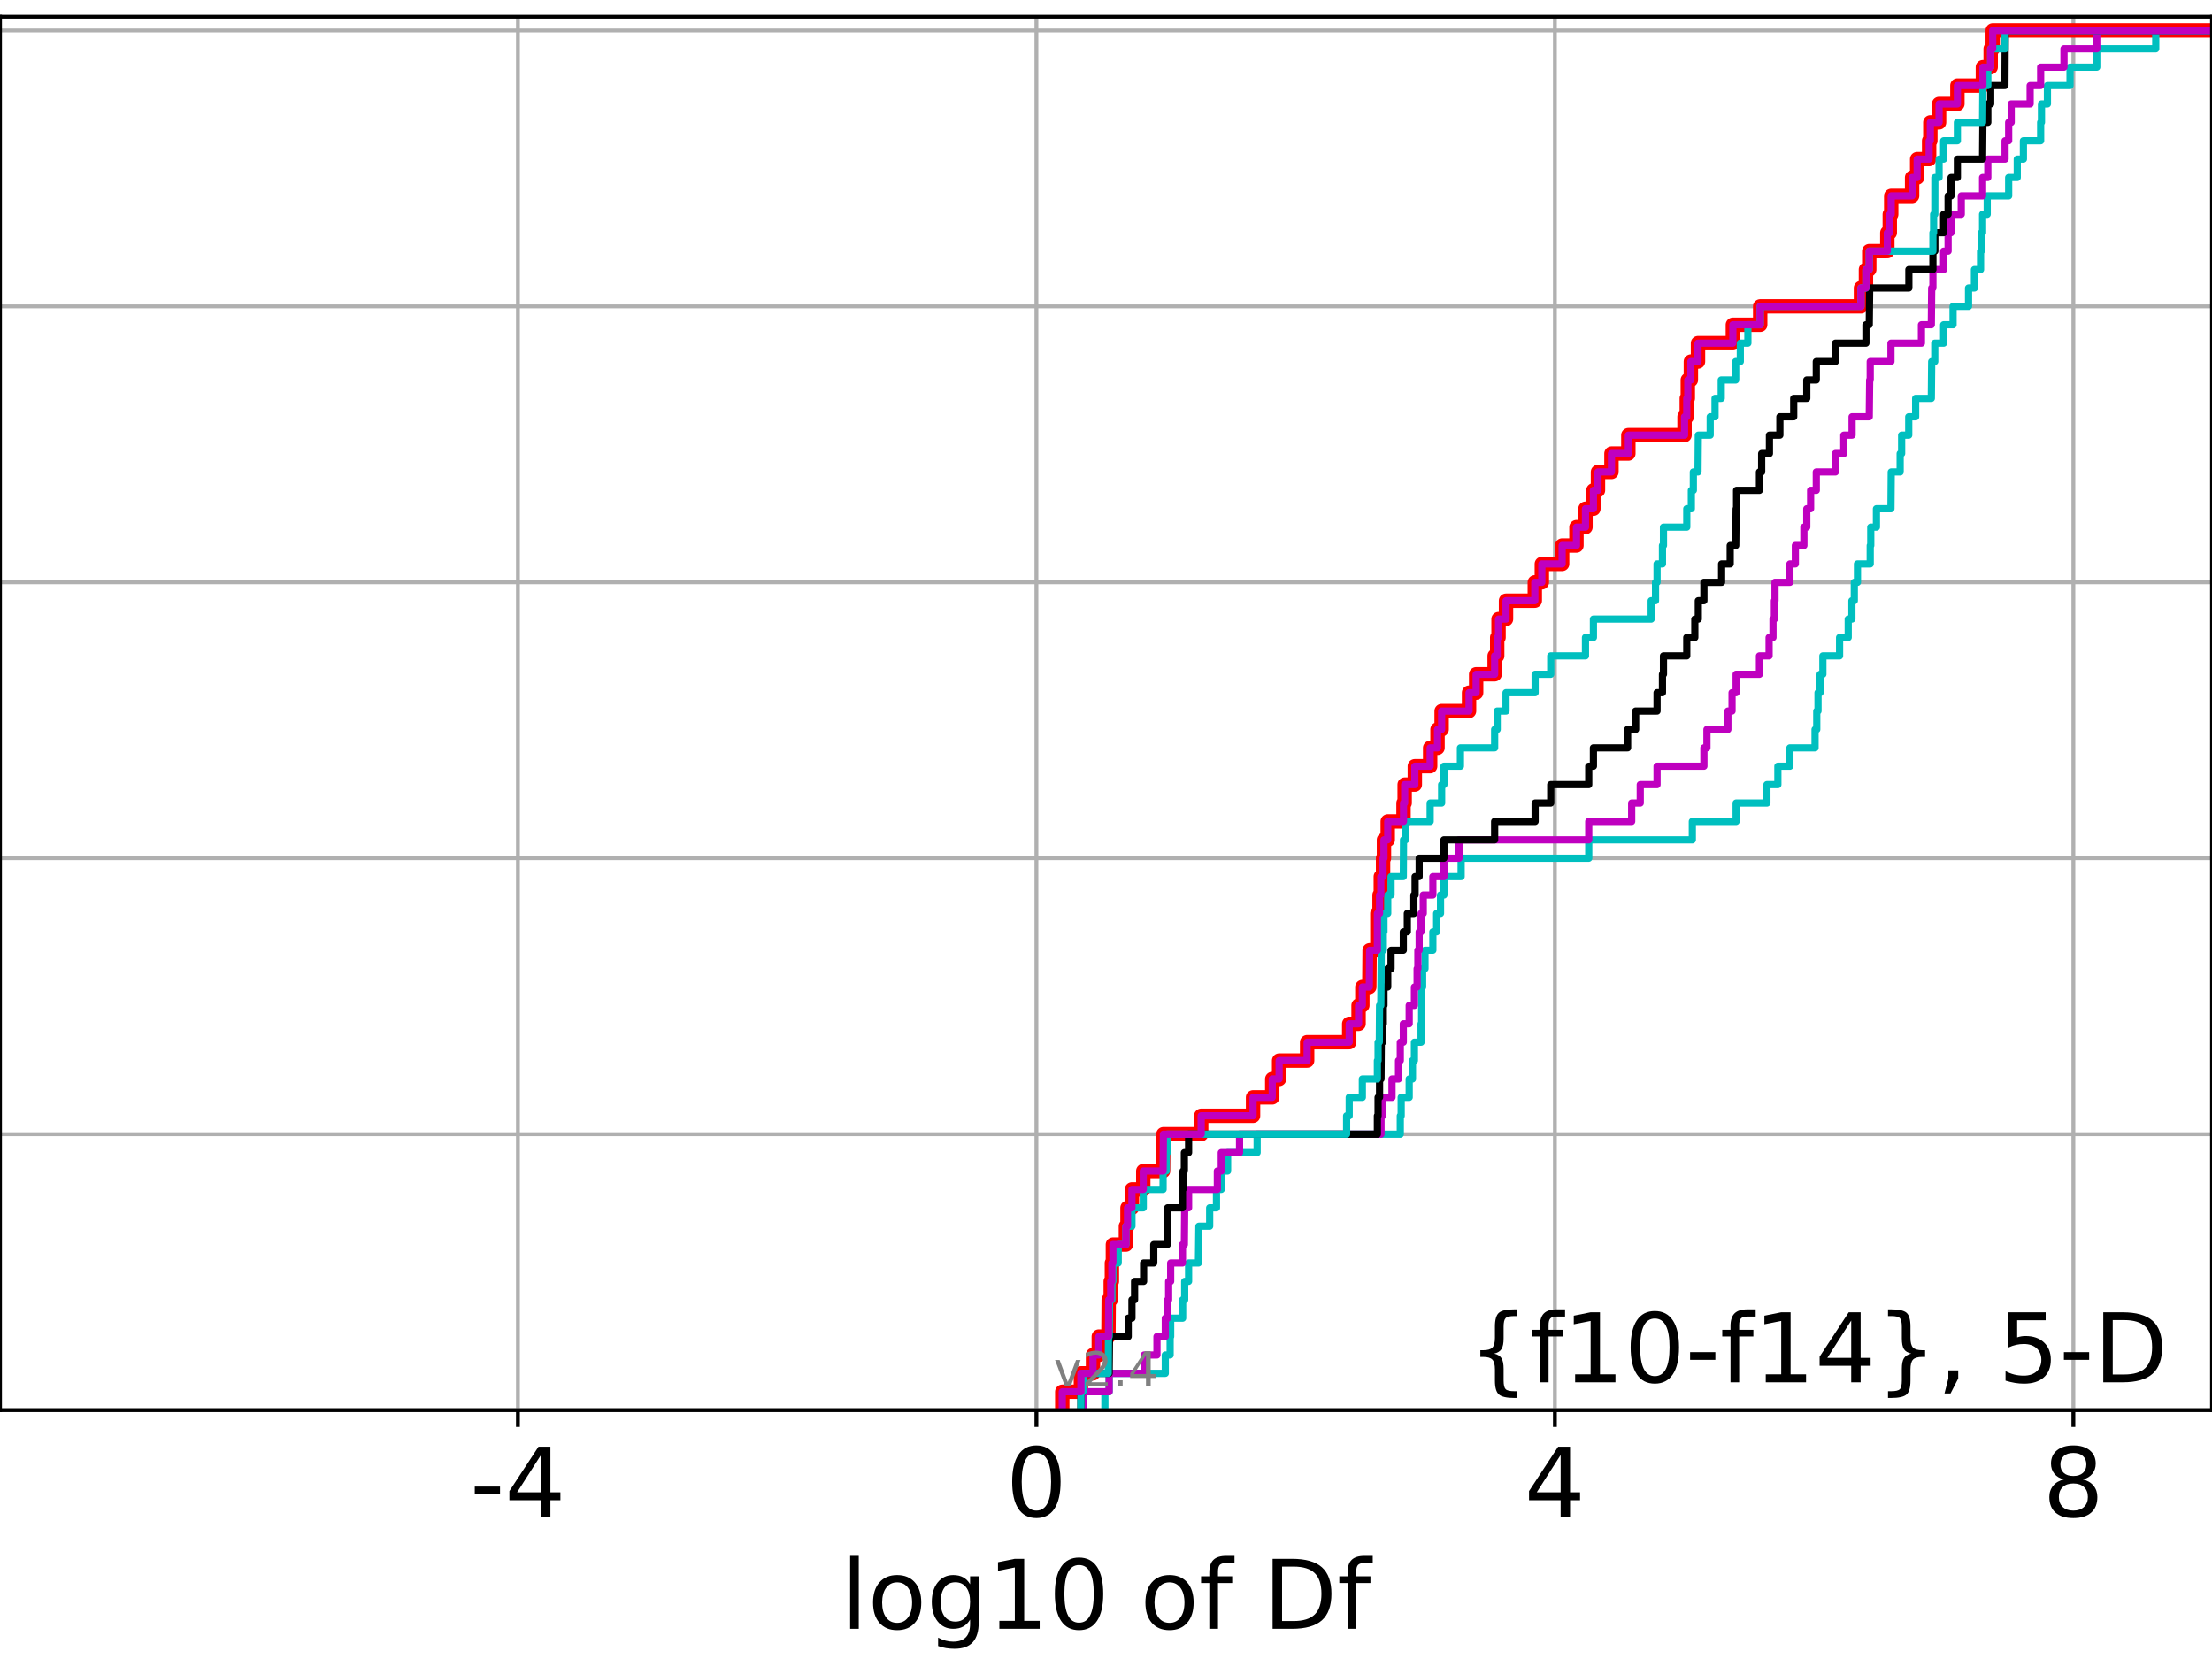 <?xml version="1.0" encoding="utf-8" standalone="no"?>
<!DOCTYPE svg PUBLIC "-//W3C//DTD SVG 1.1//EN"
  "http://www.w3.org/Graphics/SVG/1.1/DTD/svg11.dtd">
<!-- Created with matplotlib (https://matplotlib.org/) -->
<svg height="345.6pt" version="1.1" viewBox="0 0 460.8 345.6" width="460.8pt" xmlns="http://www.w3.org/2000/svg" xmlns:xlink="http://www.w3.org/1999/xlink">
 <defs>
  <style type="text/css">
*{stroke-linecap:butt;stroke-linejoin:round;}
  </style>
 </defs>
 <g id="figure_1">
  <g id="patch_1">
   <path d="M 0 345.6 
L 460.8 345.6 
L 460.8 0 
L 0 0 
z
" style="fill:#ffffff;"/>
  </g>
  <g id="axes_1">
   <g id="patch_2">
    <path d="M 0 293.76 
L 460.8 293.76 
L 460.8 3.456 
L 0 3.456 
z
" style="fill:#ffffff;"/>
   </g>
   <g id="matplotlib.axis_1">
    <g id="xtick_1">
     <g id="line2d_1">
      <path clip-path="url(#p3542f9df98)" d="M 107.893 293.76 
L 107.893 3.456 
" style="fill:none;stroke:#b0b0b0;stroke-linecap:square;stroke-width:0.8;"/>
     </g>
     <g id="line2d_2">
      <defs>
       <path d="M 0 0 
L 0 3.5 
" id="m786d83f759" style="stroke:#000000;stroke-width:0.8;"/>
      </defs>
      <g>
       <use style="stroke:#000000;stroke-width:0.8;" x="107.893" xlink:href="#m786d83f759" y="293.76"/>
      </g>
     </g>
     <g id="text_1">
      <!-- -4 -->
      <defs>
       <path d="M 4.891 31.391 
L 31.203 31.391 
L 31.203 23.391 
L 4.891 23.391 
z
" id="DejaVuSans-45"/>
       <path d="M 37.797 64.312 
L 12.891 25.391 
L 37.797 25.391 
z
M 35.203 72.906 
L 47.609 72.906 
L 47.609 25.391 
L 58.016 25.391 
L 58.016 17.188 
L 47.609 17.188 
L 47.609 0 
L 37.797 0 
L 37.797 17.188 
L 4.891 17.188 
L 4.891 26.703 
z
" id="DejaVuSans-52"/>
      </defs>
      <g transform="translate(97.923 315.957)scale(0.2 -0.2)">
       <use xlink:href="#DejaVuSans-45"/>
       <use x="36.084" xlink:href="#DejaVuSans-52"/>
      </g>
     </g>
    </g>
    <g id="xtick_2">
     <g id="line2d_3">
      <path clip-path="url(#p3542f9df98)" d="M 215.903 293.76 
L 215.903 3.456 
" style="fill:none;stroke:#b0b0b0;stroke-linecap:square;stroke-width:0.8;"/>
     </g>
     <g id="line2d_4">
      <g>
       <use style="stroke:#000000;stroke-width:0.8;" x="215.903" xlink:href="#m786d83f759" y="293.76"/>
      </g>
     </g>
     <g id="text_2">
      <!-- 0 -->
      <defs>
       <path d="M 31.781 66.406 
Q 24.172 66.406 20.328 58.906 
Q 16.5 51.422 16.5 36.375 
Q 16.5 21.391 20.328 13.891 
Q 24.172 6.391 31.781 6.391 
Q 39.453 6.391 43.281 13.891 
Q 47.125 21.391 47.125 36.375 
Q 47.125 51.422 43.281 58.906 
Q 39.453 66.406 31.781 66.406 
z
M 31.781 74.219 
Q 44.047 74.219 50.516 64.516 
Q 56.984 54.828 56.984 36.375 
Q 56.984 17.969 50.516 8.266 
Q 44.047 -1.422 31.781 -1.422 
Q 19.531 -1.422 13.062 8.266 
Q 6.594 17.969 6.594 36.375 
Q 6.594 54.828 13.062 64.516 
Q 19.531 74.219 31.781 74.219 
z
" id="DejaVuSans-48"/>
      </defs>
      <g transform="translate(209.54 315.957)scale(0.2 -0.2)">
       <use xlink:href="#DejaVuSans-48"/>
      </g>
     </g>
    </g>
    <g id="xtick_3">
     <g id="line2d_5">
      <path clip-path="url(#p3542f9df98)" d="M 323.913 293.76 
L 323.913 3.456 
" style="fill:none;stroke:#b0b0b0;stroke-linecap:square;stroke-width:0.8;"/>
     </g>
     <g id="line2d_6">
      <g>
       <use style="stroke:#000000;stroke-width:0.8;" x="323.913" xlink:href="#m786d83f759" y="293.76"/>
      </g>
     </g>
     <g id="text_3">
      <!-- 4 -->
      <g transform="translate(317.55 315.957)scale(0.2 -0.2)">
       <use xlink:href="#DejaVuSans-52"/>
      </g>
     </g>
    </g>
    <g id="xtick_4">
     <g id="line2d_7">
      <path clip-path="url(#p3542f9df98)" d="M 431.922 293.76 
L 431.922 3.456 
" style="fill:none;stroke:#b0b0b0;stroke-linecap:square;stroke-width:0.8;"/>
     </g>
     <g id="line2d_8">
      <g>
       <use style="stroke:#000000;stroke-width:0.8;" x="431.922" xlink:href="#m786d83f759" y="293.76"/>
      </g>
     </g>
     <g id="text_4">
      <!-- 8 -->
      <defs>
       <path d="M 31.781 34.625 
Q 24.75 34.625 20.719 30.859 
Q 16.703 27.094 16.703 20.516 
Q 16.703 13.922 20.719 10.156 
Q 24.75 6.391 31.781 6.391 
Q 38.812 6.391 42.859 10.172 
Q 46.922 13.969 46.922 20.516 
Q 46.922 27.094 42.891 30.859 
Q 38.875 34.625 31.781 34.625 
z
M 21.922 38.812 
Q 15.578 40.375 12.031 44.719 
Q 8.5 49.078 8.5 55.328 
Q 8.5 64.062 14.719 69.141 
Q 20.953 74.219 31.781 74.219 
Q 42.672 74.219 48.875 69.141 
Q 55.078 64.062 55.078 55.328 
Q 55.078 49.078 51.531 44.719 
Q 48 40.375 41.703 38.812 
Q 48.828 37.156 52.797 32.312 
Q 56.781 27.484 56.781 20.516 
Q 56.781 9.906 50.312 4.234 
Q 43.844 -1.422 31.781 -1.422 
Q 19.734 -1.422 13.25 4.234 
Q 6.781 9.906 6.781 20.516 
Q 6.781 27.484 10.781 32.312 
Q 14.797 37.156 21.922 38.812 
z
M 18.312 54.391 
Q 18.312 48.734 21.844 45.562 
Q 25.391 42.391 31.781 42.391 
Q 38.141 42.391 41.719 45.562 
Q 45.312 48.734 45.312 54.391 
Q 45.312 60.062 41.719 63.234 
Q 38.141 66.406 31.781 66.406 
Q 25.391 66.406 21.844 63.234 
Q 18.312 60.062 18.312 54.391 
z
" id="DejaVuSans-56"/>
      </defs>
      <g transform="translate(425.56 315.957)scale(0.2 -0.2)">
       <use xlink:href="#DejaVuSans-56"/>
      </g>
     </g>
    </g>
    <g id="text_5">
     <!-- log10 of Df -->
     <defs>
      <path d="M 9.422 75.984 
L 18.406 75.984 
L 18.406 0 
L 9.422 0 
z
" id="DejaVuSans-108"/>
      <path d="M 30.609 48.391 
Q 23.391 48.391 19.188 42.75 
Q 14.984 37.109 14.984 27.297 
Q 14.984 17.484 19.156 11.844 
Q 23.344 6.203 30.609 6.203 
Q 37.797 6.203 41.984 11.859 
Q 46.188 17.531 46.188 27.297 
Q 46.188 37.016 41.984 42.703 
Q 37.797 48.391 30.609 48.391 
z
M 30.609 56 
Q 42.328 56 49.016 48.375 
Q 55.719 40.766 55.719 27.297 
Q 55.719 13.875 49.016 6.219 
Q 42.328 -1.422 30.609 -1.422 
Q 18.844 -1.422 12.172 6.219 
Q 5.516 13.875 5.516 27.297 
Q 5.516 40.766 12.172 48.375 
Q 18.844 56 30.609 56 
z
" id="DejaVuSans-111"/>
      <path d="M 45.406 27.984 
Q 45.406 37.75 41.375 43.109 
Q 37.359 48.484 30.078 48.484 
Q 22.859 48.484 18.828 43.109 
Q 14.797 37.75 14.797 27.984 
Q 14.797 18.266 18.828 12.891 
Q 22.859 7.516 30.078 7.516 
Q 37.359 7.516 41.375 12.891 
Q 45.406 18.266 45.406 27.984 
z
M 54.391 6.781 
Q 54.391 -7.172 48.188 -13.984 
Q 42 -20.797 29.203 -20.797 
Q 24.469 -20.797 20.266 -20.094 
Q 16.062 -19.391 12.109 -17.922 
L 12.109 -9.188 
Q 16.062 -11.328 19.922 -12.344 
Q 23.781 -13.375 27.781 -13.375 
Q 36.625 -13.375 41.016 -8.766 
Q 45.406 -4.156 45.406 5.172 
L 45.406 9.625 
Q 42.625 4.781 38.281 2.391 
Q 33.938 0 27.875 0 
Q 17.828 0 11.672 7.656 
Q 5.516 15.328 5.516 27.984 
Q 5.516 40.672 11.672 48.328 
Q 17.828 56 27.875 56 
Q 33.938 56 38.281 53.609 
Q 42.625 51.219 45.406 46.391 
L 45.406 54.688 
L 54.391 54.688 
z
" id="DejaVuSans-103"/>
      <path d="M 12.406 8.297 
L 28.516 8.297 
L 28.516 63.922 
L 10.984 60.406 
L 10.984 69.391 
L 28.422 72.906 
L 38.281 72.906 
L 38.281 8.297 
L 54.391 8.297 
L 54.391 0 
L 12.406 0 
z
" id="DejaVuSans-49"/>
      <path id="DejaVuSans-32"/>
      <path d="M 37.109 75.984 
L 37.109 68.5 
L 28.516 68.5 
Q 23.688 68.5 21.797 66.547 
Q 19.922 64.594 19.922 59.516 
L 19.922 54.688 
L 34.719 54.688 
L 34.719 47.703 
L 19.922 47.703 
L 19.922 0 
L 10.891 0 
L 10.891 47.703 
L 2.297 47.703 
L 2.297 54.688 
L 10.891 54.688 
L 10.891 58.5 
Q 10.891 67.625 15.141 71.797 
Q 19.391 75.984 28.609 75.984 
z
" id="DejaVuSans-102"/>
      <path d="M 19.672 64.797 
L 19.672 8.109 
L 31.594 8.109 
Q 46.688 8.109 53.688 14.938 
Q 60.688 21.781 60.688 36.531 
Q 60.688 51.172 53.688 57.984 
Q 46.688 64.797 31.594 64.797 
z
M 9.812 72.906 
L 30.078 72.906 
Q 51.266 72.906 61.172 64.094 
Q 71.094 55.281 71.094 36.531 
Q 71.094 17.672 61.125 8.828 
Q 51.172 0 30.078 0 
L 9.812 0 
z
" id="DejaVuSans-68"/>
     </defs>
     <g transform="translate(175.214 339.313)scale(0.2 -0.2)">
      <use xlink:href="#DejaVuSans-108"/>
      <use x="27.783" xlink:href="#DejaVuSans-111"/>
      <use x="88.965" xlink:href="#DejaVuSans-103"/>
      <use x="152.441" xlink:href="#DejaVuSans-49"/>
      <use x="216.064" xlink:href="#DejaVuSans-48"/>
      <use x="279.688" xlink:href="#DejaVuSans-32"/>
      <use x="311.475" xlink:href="#DejaVuSans-111"/>
      <use x="372.656" xlink:href="#DejaVuSans-102"/>
      <use x="407.861" xlink:href="#DejaVuSans-32"/>
      <use x="439.648" xlink:href="#DejaVuSans-68"/>
      <use x="516.65" xlink:href="#DejaVuSans-102"/>
     </g>
    </g>
   </g>
   <g id="matplotlib.axis_2">
    <g id="ytick_1">
     <g id="line2d_9">
      <path clip-path="url(#p3542f9df98)" d="M 0 293.76 
L 460.8 293.76 
" style="fill:none;stroke:#b0b0b0;stroke-linecap:square;stroke-width:0.8;"/>
     </g>
     <g id="line2d_10">
      <defs>
       <path d="M 0 0 
L -3.5 0 
" id="md40b2dce65" style="stroke:#000000;stroke-width:0.8;"/>
      </defs>
      <g>
       <use style="stroke:#000000;stroke-width:0.8;" x="0" xlink:href="#md40b2dce65" y="293.76"/>
      </g>
     </g>
    </g>
    <g id="ytick_2">
     <g id="line2d_11">
      <path clip-path="url(#p3542f9df98)" d="M 0 236.274 
L 460.8 236.274 
" style="fill:none;stroke:#b0b0b0;stroke-linecap:square;stroke-width:0.8;"/>
     </g>
     <g id="line2d_12">
      <g>
       <use style="stroke:#000000;stroke-width:0.8;" x="0" xlink:href="#md40b2dce65" y="236.274"/>
      </g>
     </g>
    </g>
    <g id="ytick_3">
     <g id="line2d_13">
      <path clip-path="url(#p3542f9df98)" d="M 0 178.788 
L 460.8 178.788 
" style="fill:none;stroke:#b0b0b0;stroke-linecap:square;stroke-width:0.8;"/>
     </g>
     <g id="line2d_14">
      <g>
       <use style="stroke:#000000;stroke-width:0.8;" x="0" xlink:href="#md40b2dce65" y="178.788"/>
      </g>
     </g>
    </g>
    <g id="ytick_4">
     <g id="line2d_15">
      <path clip-path="url(#p3542f9df98)" d="M 0 121.302 
L 460.8 121.302 
" style="fill:none;stroke:#b0b0b0;stroke-linecap:square;stroke-width:0.8;"/>
     </g>
     <g id="line2d_16">
      <g>
       <use style="stroke:#000000;stroke-width:0.8;" x="0" xlink:href="#md40b2dce65" y="121.302"/>
      </g>
     </g>
    </g>
    <g id="ytick_5">
     <g id="line2d_17">
      <path clip-path="url(#p3542f9df98)" d="M 0 63.816 
L 460.8 63.816 
" style="fill:none;stroke:#b0b0b0;stroke-linecap:square;stroke-width:0.8;"/>
     </g>
     <g id="line2d_18">
      <g>
       <use style="stroke:#000000;stroke-width:0.8;" x="0" xlink:href="#md40b2dce65" y="63.816"/>
      </g>
     </g>
    </g>
    <g id="ytick_6">
     <g id="line2d_19">
      <path clip-path="url(#p3542f9df98)" d="M 0 6.33 
L 460.8 6.33 
" style="fill:none;stroke:#b0b0b0;stroke-linecap:square;stroke-width:0.8;"/>
     </g>
     <g id="line2d_20">
      <g>
       <use style="stroke:#000000;stroke-width:0.8;" x="0" xlink:href="#md40b2dce65" y="6.33"/>
      </g>
     </g>
    </g>
   </g>
   <g id="line2d_21">
    <path clip-path="url(#p3542f9df98)" d="M 221.29 293.76 
L 221.29 289.928 
L 225.173 289.928 
L 225.173 286.095 
L 227.693 286.095 
L 227.693 282.263 
L 228.897 282.263 
L 228.897 278.43 
L 230.91 278.43 
L 230.964 270.766 
L 231.385 270.766 
L 231.385 266.933 
L 231.626 266.933 
L 231.626 263.101 
L 231.834 263.101 
L 231.834 259.268 
L 234.545 259.268 
L 234.545 255.436 
L 234.878 255.436 
L 234.878 251.604 
L 235.805 251.604 
L 235.805 247.771 
L 238.165 247.771 
L 238.165 243.939 
L 242.292 243.939 
L 242.355 236.274 
L 250.23 236.274 
L 250.23 232.442 
L 261.034 232.442 
L 261.034 228.609 
L 265.032 228.609 
L 265.032 224.777 
L 266.463 224.777 
L 266.463 220.944 
L 272.303 220.944 
L 272.303 217.112 
L 281.066 217.112 
L 281.066 213.28 
L 283.016 213.28 
L 283.016 209.447 
L 283.804 209.447 
L 283.804 205.615 
L 285.253 205.615 
L 285.318 197.95 
L 286.935 197.95 
L 286.935 190.285 
L 287.388 190.285 
L 287.388 186.453 
L 287.647 186.453 
L 287.647 182.621 
L 288.119 182.621 
L 288.119 178.788 
L 288.305 178.788 
L 288.305 174.956 
L 289.091 174.956 
L 289.091 171.123 
L 292.381 171.123 
L 292.381 167.291 
L 292.619 167.291 
L 292.619 163.459 
L 294.735 163.459 
L 294.735 159.626 
L 297.929 159.626 
L 297.929 155.794 
L 299.464 155.794 
L 299.464 151.961 
L 300.319 151.961 
L 300.319 148.129 
L 306.03 148.129 
L 306.03 144.297 
L 307.509 144.297 
L 307.509 140.464 
L 311.362 140.464 
L 311.362 136.632 
L 311.894 136.632 
L 311.894 132.799 
L 312.175 132.799 
L 312.175 128.967 
L 313.731 128.967 
L 313.731 125.135 
L 319.729 125.135 
L 319.729 121.302 
L 321.192 121.302 
L 321.192 117.47 
L 325.422 117.47 
L 325.422 113.637 
L 328.405 113.637 
L 328.405 109.805 
L 330.282 109.805 
L 330.282 105.973 
L 331.937 105.973 
L 331.937 102.14 
L 332.887 102.14 
L 332.887 98.308 
L 335.698 98.308 
L 335.698 94.475 
L 339.214 94.475 
L 339.214 90.643 
L 350.918 90.643 
L 350.918 86.811 
L 351.386 86.811 
L 351.386 82.978 
L 351.6 82.978 
L 351.6 79.146 
L 352.239 79.146 
L 352.239 75.313 
L 353.724 75.313 
L 353.724 71.481 
L 360.985 71.481 
L 360.985 67.649 
L 366.68 67.649 
L 366.68 63.816 
L 387.674 63.816 
L 387.674 59.984 
L 388.709 59.984 
L 388.709 56.151 
L 389.399 56.151 
L 389.399 52.319 
L 393.163 52.319 
L 393.163 48.487 
L 393.676 48.487 
L 393.676 44.654 
L 393.974 44.654 
L 393.974 40.822 
L 398.325 40.822 
L 398.325 36.989 
L 399.379 36.989 
L 399.379 33.157 
L 401.872 33.157 
L 401.872 29.325 
L 402.126 29.325 
L 402.126 25.492 
L 403.946 25.492 
L 403.946 21.66 
L 407.761 21.66 
L 407.761 17.827 
L 413.07 17.827 
L 413.07 13.995 
L 414.694 13.995 
L 414.694 10.163 
L 415.12 10.163 
L 415.12 6.33 
L 415.12 6.33 
L 460.8 6.33 
L 460.8 6.33 
" style="fill:none;stroke:#ff0000;stroke-linecap:square;stroke-width:3;"/>
   </g>
   <g id="line2d_22">
    <path clip-path="url(#p3542f9df98)" d="M 230.171 293.76 
L 230.171 289.928 
L 231.056 289.928 
L 231.056 286.095 
L 242.751 286.095 
L 242.751 282.263 
L 243.76 282.263 
L 243.76 278.43 
L 243.871 278.43 
L 243.871 274.598 
L 246.367 274.598 
L 246.367 270.766 
L 246.791 270.766 
L 246.791 266.933 
L 247.606 266.933 
L 247.606 263.101 
L 249.657 263.101 
L 249.749 255.436 
L 251.998 255.436 
L 251.998 251.604 
L 253.416 251.604 
L 253.416 247.771 
L 254.414 247.771 
L 254.414 243.939 
L 255.734 243.939 
L 255.734 240.106 
L 261.885 240.106 
L 261.885 236.274 
L 291.709 236.274 
L 291.709 232.442 
L 291.893 232.442 
L 291.893 228.609 
L 293.563 228.609 
L 293.563 224.777 
L 294.245 224.777 
L 294.245 220.944 
L 294.651 220.944 
L 294.651 217.112 
L 296.038 217.112 
L 296.038 213.28 
L 296.158 213.28 
L 296.171 205.615 
L 296.359 205.615 
L 296.359 201.782 
L 296.85 201.782 
L 296.85 197.95 
L 298.492 197.95 
L 298.492 194.118 
L 299.282 194.118 
L 299.282 190.285 
L 300.088 190.285 
L 300.088 186.453 
L 300.796 186.453 
L 300.796 182.621 
L 304.381 182.621 
L 304.381 178.788 
L 330.964 178.788 
L 330.964 174.956 
L 352.543 174.956 
L 352.543 171.123 
L 361.666 171.123 
L 361.666 167.291 
L 368.081 167.291 
L 368.081 163.459 
L 370.363 163.459 
L 370.363 159.626 
L 372.869 159.626 
L 372.869 155.794 
L 378.11 155.794 
L 378.11 151.961 
L 378.466 151.961 
L 378.466 148.129 
L 378.727 148.129 
L 378.727 144.297 
L 379.159 144.297 
L 379.159 140.464 
L 379.738 140.464 
L 379.738 136.632 
L 383.22 136.632 
L 383.22 132.799 
L 385.017 132.799 
L 385.017 128.967 
L 385.784 128.967 
L 385.784 125.135 
L 386.286 125.135 
L 386.286 121.302 
L 386.945 121.302 
L 386.945 117.47 
L 389.601 117.47 
L 389.601 113.637 
L 389.714 113.637 
L 389.714 109.805 
L 390.896 109.805 
L 390.896 105.973 
L 393.918 105.973 
L 393.979 98.308 
L 395.838 98.308 
L 395.838 94.475 
L 396.147 94.475 
L 396.147 90.643 
L 397.624 90.643 
L 397.624 86.811 
L 399.064 86.811 
L 399.064 82.978 
L 402.331 82.978 
L 402.407 75.313 
L 403.048 75.313 
L 403.048 71.481 
L 404.898 71.481 
L 404.898 67.649 
L 406.86 67.649 
L 406.86 63.816 
L 410.083 63.816 
L 410.083 59.984 
L 411.313 59.984 
L 411.313 56.151 
L 412.587 56.151 
L 412.587 52.319 
L 412.745 52.319 
L 412.745 48.487 
L 413.008 48.487 
L 413.008 44.654 
L 413.974 44.654 
L 413.974 40.822 
L 418.443 40.822 
L 418.443 36.989 
L 420.233 36.989 
L 420.233 33.157 
L 421.513 33.157 
L 421.513 29.325 
L 425.105 29.325 
L 425.105 25.492 
L 425.277 25.492 
L 425.277 21.66 
L 426.517 21.66 
L 426.517 17.827 
L 431.225 17.827 
L 431.225 13.995 
L 436.798 13.995 
L 436.798 10.163 
L 449.083 10.163 
L 449.083 6.33 
L 449.083 6.33 
L 460.8 6.33 
L 460.8 6.33 
" style="fill:none;stroke:#00bfbf;stroke-linecap:square;stroke-width:1.5;"/>
   </g>
   <g id="line2d_23">
    <path clip-path="url(#p3542f9df98)" d="M 225.616 293.76 
L 225.616 289.928 
L 231.056 289.928 
L 231.056 286.095 
L 238.342 286.095 
L 238.342 282.263 
L 241.017 282.263 
L 241.017 278.43 
L 242.751 278.43 
L 242.751 274.598 
L 243.24 274.598 
L 243.24 270.766 
L 243.444 270.766 
L 243.444 266.933 
L 243.871 266.933 
L 243.871 263.101 
L 246.331 263.101 
L 246.331 259.268 
L 246.723 259.268 
L 246.791 251.604 
L 247.606 251.604 
L 247.606 247.771 
L 253.597 247.771 
L 253.597 243.939 
L 254.414 243.939 
L 254.414 240.106 
L 258.218 240.106 
L 258.218 236.274 
L 287.691 236.274 
L 287.691 232.442 
L 288.034 232.442 
L 288.034 228.609 
L 289.98 228.609 
L 289.98 224.777 
L 291.34 224.777 
L 291.34 220.944 
L 291.709 220.944 
L 291.709 217.112 
L 292.339 217.112 
L 292.339 213.28 
L 293.563 213.28 
L 293.563 209.447 
L 294.651 209.447 
L 294.651 205.615 
L 295.212 205.615 
L 295.212 201.782 
L 295.372 201.782 
L 295.372 197.95 
L 295.637 197.95 
L 295.637 194.118 
L 296.038 194.118 
L 296.038 190.285 
L 296.491 190.285 
L 296.491 186.453 
L 298.492 186.453 
L 298.492 182.621 
L 300.796 182.621 
L 300.796 178.788 
L 303.935 178.788 
L 303.935 174.956 
L 330.964 174.956 
L 330.964 171.123 
L 339.907 171.123 
L 339.907 167.291 
L 341.694 167.291 
L 341.694 163.459 
L 345.196 163.459 
L 345.196 159.626 
L 354.956 159.626 
L 354.956 155.794 
L 355.586 155.794 
L 355.586 151.961 
L 359.951 151.961 
L 359.951 148.129 
L 360.818 148.129 
L 360.818 144.297 
L 361.666 144.297 
L 361.666 140.464 
L 366.523 140.464 
L 366.523 136.632 
L 368.535 136.632 
L 368.535 132.799 
L 369.349 132.799 
L 369.349 128.967 
L 369.64 128.967 
L 369.64 125.135 
L 369.766 125.135 
L 369.766 121.302 
L 372.869 121.302 
L 372.869 117.47 
L 374.006 117.47 
L 374.006 113.637 
L 375.785 113.637 
L 375.785 109.805 
L 376.387 109.805 
L 376.387 105.973 
L 377.185 105.973 
L 377.185 102.14 
L 378.368 102.14 
L 378.368 98.308 
L 382.347 98.308 
L 382.347 94.475 
L 384.099 94.475 
L 384.099 90.643 
L 385.821 90.643 
L 385.821 86.811 
L 389.399 86.811 
L 389.484 79.146 
L 389.601 79.146 
L 389.601 75.313 
L 393.918 75.313 
L 393.918 71.481 
L 400.268 71.481 
L 400.268 67.649 
L 402.331 67.649 
L 402.407 59.984 
L 402.662 59.984 
L 402.662 56.151 
L 404.898 56.151 
L 404.898 52.319 
L 405.826 52.319 
L 405.826 48.487 
L 406.442 48.487 
L 406.442 44.654 
L 408.567 44.654 
L 408.567 40.822 
L 413.008 40.822 
L 413.008 36.989 
L 414.1 36.989 
L 414.1 33.157 
L 417.692 33.157 
L 417.692 29.325 
L 418.443 29.325 
L 418.443 25.492 
L 418.971 25.492 
L 418.971 21.66 
L 422.917 21.66 
L 422.917 17.827 
L 425.105 17.827 
L 425.105 13.995 
L 429.967 13.995 
L 429.967 10.163 
L 436.798 10.163 
L 436.798 6.33 
L 436.798 6.33 
L 460.8 6.33 
L 460.8 6.33 
" style="fill:none;stroke:#bf00bf;stroke-linecap:square;stroke-width:1.5;"/>
   </g>
   <g id="line2d_24">
    <path clip-path="url(#p3542f9df98)" d="M 225.173 293.76 
L 225.173 289.928 
L 225.616 289.928 
L 225.616 286.095 
L 231.056 286.095 
L 231.13 278.43 
L 235.027 278.43 
L 235.027 274.598 
L 235.805 274.598 
L 235.805 270.766 
L 236.352 270.766 
L 236.352 266.933 
L 238.235 266.933 
L 238.235 263.101 
L 240.349 263.101 
L 240.349 259.268 
L 243.175 259.268 
L 243.24 251.604 
L 246.331 251.604 
L 246.331 247.771 
L 246.445 247.771 
L 246.445 243.939 
L 246.723 243.939 
L 246.723 240.106 
L 247.606 240.106 
L 247.606 236.274 
L 286.935 236.274 
L 286.935 232.442 
L 287.079 232.442 
L 287.079 228.609 
L 287.388 228.609 
L 287.388 224.777 
L 287.691 224.777 
L 287.748 217.112 
L 288.034 217.112 
L 288.034 213.28 
L 288.167 213.28 
L 288.167 209.447 
L 288.305 209.447 
L 288.305 205.615 
L 289.091 205.615 
L 289.091 201.782 
L 289.781 201.782 
L 289.781 197.95 
L 292.339 197.95 
L 292.339 194.118 
L 293.172 194.118 
L 293.172 190.285 
L 294.539 190.285 
L 294.539 186.453 
L 294.793 186.453 
L 294.793 182.621 
L 295.637 182.621 
L 295.637 178.788 
L 300.796 178.788 
L 300.796 174.956 
L 311.362 174.956 
L 311.362 171.123 
L 319.796 171.123 
L 319.796 167.291 
L 323.046 167.291 
L 323.046 163.459 
L 330.964 163.459 
L 330.964 159.626 
L 331.937 159.626 
L 331.937 155.794 
L 339.062 155.794 
L 339.062 151.961 
L 340.734 151.961 
L 340.734 148.129 
L 345.196 148.129 
L 345.196 144.297 
L 346.321 144.297 
L 346.321 140.464 
L 346.532 140.464 
L 346.532 136.632 
L 351.386 136.632 
L 351.386 132.799 
L 353.061 132.799 
L 353.061 128.967 
L 353.785 128.967 
L 353.785 125.135 
L 354.956 125.135 
L 354.956 121.302 
L 358.64 121.302 
L 358.64 117.47 
L 360.431 117.47 
L 360.431 113.637 
L 361.589 113.637 
L 361.666 105.973 
L 361.759 105.973 
L 361.759 102.14 
L 366.523 102.14 
L 366.523 98.308 
L 366.986 98.308 
L 366.986 94.475 
L 368.604 94.475 
L 368.604 90.643 
L 370.781 90.643 
L 370.781 86.811 
L 373.665 86.811 
L 373.665 82.978 
L 376.387 82.978 
L 376.387 79.146 
L 378.368 79.146 
L 378.368 75.313 
L 382.347 75.313 
L 382.347 71.481 
L 388.709 71.481 
L 388.709 67.649 
L 389.399 67.649 
L 389.484 59.984 
L 397.651 59.984 
L 397.651 56.151 
L 402.662 56.151 
L 402.662 52.319 
L 403.068 52.319 
L 403.068 48.487 
L 404.898 48.487 
L 404.898 44.654 
L 405.826 44.654 
L 405.826 40.822 
L 406.442 40.822 
L 406.442 36.989 
L 407.761 36.989 
L 407.761 33.157 
L 413.008 33.157 
L 413.07 25.492 
L 414.1 25.492 
L 414.1 21.66 
L 414.694 21.66 
L 414.694 17.827 
L 417.668 17.827 
L 417.729 6.33 
L 417.729 6.33 
L 460.8 6.33 
L 460.8 6.33 
" style="fill:none;stroke:#000000;stroke-linecap:square;stroke-width:1.5;"/>
   </g>
   <g id="line2d_25">
    <path clip-path="url(#p3542f9df98)" d="M 225.173 293.76 
L 225.173 289.928 
L 225.616 289.928 
L 225.616 286.095 
L 230.868 286.095 
L 230.91 278.43 
L 231.056 278.43 
L 231.13 270.766 
L 231.626 270.766 
L 231.626 266.933 
L 231.834 266.933 
L 231.834 263.101 
L 232.947 263.101 
L 232.947 259.268 
L 234.545 259.268 
L 234.545 255.436 
L 235.805 255.436 
L 235.805 251.604 
L 238.165 251.604 
L 238.165 247.771 
L 242.292 247.771 
L 242.292 243.939 
L 242.954 243.939 
L 242.954 240.106 
L 243.175 240.106 
L 243.175 236.274 
L 280.526 236.274 
L 280.526 232.442 
L 281.066 232.442 
L 281.066 228.609 
L 283.804 228.609 
L 283.804 224.777 
L 286.935 224.777 
L 286.935 220.944 
L 287.079 220.944 
L 287.079 217.112 
L 287.337 217.112 
L 287.388 209.447 
L 287.647 209.447 
L 287.748 197.95 
L 288.167 197.95 
L 288.167 194.118 
L 288.305 194.118 
L 288.305 190.285 
L 289.091 190.285 
L 289.091 186.453 
L 289.781 186.453 
L 289.781 182.621 
L 292.339 182.621 
L 292.381 174.956 
L 292.819 174.956 
L 292.819 171.123 
L 297.929 171.123 
L 297.929 167.291 
L 300.319 167.291 
L 300.319 163.459 
L 300.796 163.459 
L 300.796 159.626 
L 304.231 159.626 
L 304.231 155.794 
L 311.362 155.794 
L 311.362 151.961 
L 311.894 151.961 
L 311.894 148.129 
L 313.731 148.129 
L 313.731 144.297 
L 319.796 144.297 
L 319.796 140.464 
L 323.046 140.464 
L 323.046 136.632 
L 330.282 136.632 
L 330.282 132.799 
L 331.937 132.799 
L 331.937 128.967 
L 343.97 128.967 
L 343.97 125.135 
L 344.874 125.135 
L 344.874 121.302 
L 345.196 121.302 
L 345.196 117.47 
L 346.321 117.47 
L 346.321 113.637 
L 346.532 113.637 
L 346.532 109.805 
L 351.386 109.805 
L 351.386 105.973 
L 352.336 105.973 
L 352.336 102.14 
L 352.754 102.14 
L 352.754 98.308 
L 353.724 98.308 
L 353.785 90.643 
L 356.265 90.643 
L 356.265 86.811 
L 357.274 86.811 
L 357.274 82.978 
L 358.564 82.978 
L 358.564 79.146 
L 361.579 79.146 
L 361.579 75.313 
L 362.54 75.313 
L 362.54 71.481 
L 364.117 71.481 
L 364.117 67.649 
L 366.68 67.649 
L 366.68 63.816 
L 387.674 63.816 
L 387.674 59.984 
L 388.709 59.984 
L 388.709 56.151 
L 389.399 56.151 
L 389.399 52.319 
L 402.662 52.319 
L 402.662 48.487 
L 402.811 48.487 
L 402.811 44.654 
L 403.058 44.654 
L 403.068 36.989 
L 403.946 36.989 
L 403.946 33.157 
L 404.898 33.157 
L 404.898 29.325 
L 407.761 29.325 
L 407.761 25.492 
L 413.008 25.492 
L 413.07 17.827 
L 414.1 17.827 
L 414.1 13.995 
L 414.694 13.995 
L 414.694 10.163 
L 417.692 10.163 
L 417.692 6.33 
L 417.692 6.33 
L 460.8 6.33 
L 460.8 6.33 
" style="fill:none;stroke:#00bfbf;stroke-linecap:square;stroke-width:1.5;"/>
   </g>
   <g id="line2d_26">
    <path clip-path="url(#p3542f9df98)" d="M 221.29 293.76 
L 221.29 289.928 
L 225.173 289.928 
L 225.173 286.095 
L 227.693 286.095 
L 227.693 282.263 
L 228.897 282.263 
L 228.897 278.43 
L 230.91 278.43 
L 230.964 270.766 
L 231.385 270.766 
L 231.385 266.933 
L 231.626 266.933 
L 231.626 263.101 
L 231.834 263.101 
L 231.834 259.268 
L 234.545 259.268 
L 234.545 255.436 
L 234.878 255.436 
L 234.878 251.604 
L 235.805 251.604 
L 235.805 247.771 
L 238.165 247.771 
L 238.165 243.939 
L 242.292 243.939 
L 242.355 236.274 
L 250.23 236.274 
L 250.23 232.442 
L 261.034 232.442 
L 261.034 228.609 
L 265.032 228.609 
L 265.032 224.777 
L 266.463 224.777 
L 266.463 220.944 
L 272.303 220.944 
L 272.303 217.112 
L 281.066 217.112 
L 281.066 213.28 
L 283.016 213.28 
L 283.016 209.447 
L 283.804 209.447 
L 283.804 205.615 
L 285.253 205.615 
L 285.318 197.95 
L 286.935 197.95 
L 286.935 190.285 
L 287.388 190.285 
L 287.388 186.453 
L 287.647 186.453 
L 287.647 182.621 
L 288.119 182.621 
L 288.119 178.788 
L 288.305 178.788 
L 288.305 174.956 
L 289.091 174.956 
L 289.091 171.123 
L 292.381 171.123 
L 292.381 167.291 
L 292.619 167.291 
L 292.619 163.459 
L 294.735 163.459 
L 294.735 159.626 
L 297.929 159.626 
L 297.929 155.794 
L 299.464 155.794 
L 299.464 151.961 
L 300.319 151.961 
L 300.319 148.129 
L 306.03 148.129 
L 306.03 144.297 
L 307.509 144.297 
L 307.509 140.464 
L 311.362 140.464 
L 311.362 136.632 
L 311.894 136.632 
L 311.894 132.799 
L 312.175 132.799 
L 312.175 128.967 
L 313.731 128.967 
L 313.731 125.135 
L 319.729 125.135 
L 319.729 121.302 
L 321.192 121.302 
L 321.192 117.47 
L 325.422 117.47 
L 325.422 113.637 
L 328.405 113.637 
L 328.405 109.805 
L 330.282 109.805 
L 330.282 105.973 
L 331.937 105.973 
L 331.937 102.14 
L 332.887 102.14 
L 332.887 98.308 
L 335.698 98.308 
L 335.698 94.475 
L 339.214 94.475 
L 339.214 90.643 
L 350.918 90.643 
L 350.918 86.811 
L 351.386 86.811 
L 351.386 82.978 
L 351.6 82.978 
L 351.6 79.146 
L 352.239 79.146 
L 352.239 75.313 
L 353.724 75.313 
L 353.724 71.481 
L 360.985 71.481 
L 360.985 67.649 
L 366.68 67.649 
L 366.68 63.816 
L 387.674 63.816 
L 387.674 59.984 
L 388.709 59.984 
L 388.709 56.151 
L 389.399 56.151 
L 389.399 52.319 
L 393.163 52.319 
L 393.163 48.487 
L 393.676 48.487 
L 393.676 44.654 
L 393.974 44.654 
L 393.974 40.822 
L 398.325 40.822 
L 398.325 36.989 
L 399.379 36.989 
L 399.379 33.157 
L 401.872 33.157 
L 401.872 29.325 
L 402.126 29.325 
L 402.126 25.492 
L 403.946 25.492 
L 403.946 21.66 
L 407.761 21.66 
L 407.761 17.827 
L 413.07 17.827 
L 413.07 13.995 
L 414.694 13.995 
L 414.694 10.163 
L 415.12 10.163 
L 415.12 6.33 
L 415.12 6.33 
L 460.8 6.33 
L 460.8 6.33 
" style="fill:none;stroke:#bf00bf;stroke-linecap:square;stroke-width:1.5;"/>
   </g>
   <g id="patch_3">
    <path d="M 0 293.76 
L 0 3.456 
" style="fill:none;stroke:#000000;stroke-linecap:square;stroke-linejoin:miter;stroke-width:0.8;"/>
   </g>
   <g id="patch_4">
    <path d="M 460.8 293.76 
L 460.8 3.456 
" style="fill:none;stroke:#000000;stroke-linecap:square;stroke-linejoin:miter;stroke-width:0.8;"/>
   </g>
   <g id="patch_5">
    <path d="M -0 293.76 
L 460.8 293.76 
" style="fill:none;stroke:#000000;stroke-linecap:square;stroke-linejoin:miter;stroke-width:0.8;"/>
   </g>
   <g id="patch_6">
    <path d="M -0 3.456 
L 460.8 3.456 
" style="fill:none;stroke:#000000;stroke-linecap:square;stroke-linejoin:miter;stroke-width:0.8;"/>
   </g>
   <g id="text_6">
    <!-- {f10-f14}, 5-D -->
    <defs>
     <path d="M 51.125 -9.281 
L 51.125 -16.312 
L 48.094 -16.312 
Q 35.938 -16.312 31.812 -12.688 
Q 27.688 -9.078 27.688 1.703 
L 27.688 13.375 
Q 27.688 20.75 25.047 23.578 
Q 22.406 26.422 15.484 26.422 
L 12.5 26.422 
L 12.5 33.406 
L 15.484 33.406 
Q 22.469 33.406 25.078 36.203 
Q 27.688 39.016 27.688 46.297 
L 27.688 58.016 
Q 27.688 68.797 31.812 72.391 
Q 35.938 75.984 48.094 75.984 
L 51.125 75.984 
L 51.125 69 
L 47.797 69 
Q 40.922 69 38.812 66.844 
Q 36.719 64.703 36.719 57.812 
L 36.719 45.703 
Q 36.719 38.031 34.5 34.562 
Q 32.281 31.109 26.906 29.891 
Q 32.328 28.562 34.516 25.094 
Q 36.719 21.625 36.719 14.016 
L 36.719 1.906 
Q 36.719 -4.984 38.812 -7.125 
Q 40.922 -9.281 47.797 -9.281 
z
" id="DejaVuSans-123"/>
     <path d="M 12.5 -9.281 
L 15.922 -9.281 
Q 22.75 -9.281 24.828 -7.172 
Q 26.906 -5.078 26.906 1.906 
L 26.906 14.016 
Q 26.906 21.625 29.094 25.094 
Q 31.297 28.562 36.719 29.891 
Q 31.297 31.109 29.094 34.562 
Q 26.906 38.031 26.906 45.703 
L 26.906 57.812 
Q 26.906 64.75 24.828 66.875 
Q 22.75 69 15.922 69 
L 12.5 69 
L 12.5 75.984 
L 15.578 75.984 
Q 27.734 75.984 31.812 72.391 
Q 35.891 68.797 35.891 58.016 
L 35.891 46.297 
Q 35.891 39.016 38.516 36.203 
Q 41.156 33.406 48.094 33.406 
L 51.125 33.406 
L 51.125 26.422 
L 48.094 26.422 
Q 41.156 26.422 38.516 23.578 
Q 35.891 20.75 35.891 13.375 
L 35.891 1.703 
Q 35.891 -9.078 31.812 -12.688 
Q 27.734 -16.312 15.578 -16.312 
L 12.5 -16.312 
z
" id="DejaVuSans-125"/>
     <path d="M 11.719 12.406 
L 22.016 12.406 
L 22.016 4 
L 14.016 -11.625 
L 7.719 -11.625 
L 11.719 4 
z
" id="DejaVuSans-44"/>
     <path d="M 10.797 72.906 
L 49.516 72.906 
L 49.516 64.594 
L 19.828 64.594 
L 19.828 46.734 
Q 21.969 47.469 24.109 47.828 
Q 26.266 48.188 28.422 48.188 
Q 40.625 48.188 47.75 41.5 
Q 54.891 34.812 54.891 23.391 
Q 54.891 11.625 47.562 5.094 
Q 40.234 -1.422 26.906 -1.422 
Q 22.312 -1.422 17.547 -0.641 
Q 12.797 0.141 7.719 1.703 
L 7.719 11.625 
Q 12.109 9.234 16.797 8.062 
Q 21.484 6.891 26.703 6.891 
Q 35.156 6.891 40.078 11.328 
Q 45.016 15.766 45.016 23.391 
Q 45.016 31 40.078 35.438 
Q 35.156 39.891 26.703 39.891 
Q 22.75 39.891 18.812 39.016 
Q 14.891 38.141 10.797 36.281 
z
" id="DejaVuSans-53"/>
    </defs>
    <g transform="translate(305.884 287.954)scale(0.2 -0.2)">
     <use xlink:href="#DejaVuSans-123"/>
     <use x="63.623" xlink:href="#DejaVuSans-102"/>
     <use x="98.828" xlink:href="#DejaVuSans-49"/>
     <use x="162.451" xlink:href="#DejaVuSans-48"/>
     <use x="226.074" xlink:href="#DejaVuSans-45"/>
     <use x="262.158" xlink:href="#DejaVuSans-102"/>
     <use x="297.363" xlink:href="#DejaVuSans-49"/>
     <use x="360.986" xlink:href="#DejaVuSans-52"/>
     <use x="424.609" xlink:href="#DejaVuSans-125"/>
     <use x="488.232" xlink:href="#DejaVuSans-44"/>
     <use x="520.02" xlink:href="#DejaVuSans-32"/>
     <use x="551.807" xlink:href="#DejaVuSans-53"/>
     <use x="615.43" xlink:href="#DejaVuSans-45"/>
     <use x="651.514" xlink:href="#DejaVuSans-68"/>
    </g>
   </g>
   <g id="text_7">
    <!-- v2.4 -->
    <defs>
     <path d="M 2.984 54.688 
L 12.5 54.688 
L 29.594 8.797 
L 46.688 54.688 
L 56.203 54.688 
L 35.688 0 
L 23.484 0 
z
" id="DejaVuSans-118"/>
     <path d="M 19.188 8.297 
L 53.609 8.297 
L 53.609 0 
L 7.328 0 
L 7.328 8.297 
Q 12.938 14.109 22.625 23.891 
Q 32.328 33.688 34.812 36.531 
Q 39.547 41.844 41.422 45.531 
Q 43.312 49.219 43.312 52.781 
Q 43.312 58.594 39.234 62.25 
Q 35.156 65.922 28.609 65.922 
Q 23.969 65.922 18.812 64.312 
Q 13.672 62.703 7.812 59.422 
L 7.812 69.391 
Q 13.766 71.781 18.938 73 
Q 24.125 74.219 28.422 74.219 
Q 39.75 74.219 46.484 68.547 
Q 53.219 62.891 53.219 53.422 
Q 53.219 48.922 51.531 44.891 
Q 49.859 40.875 45.406 35.406 
Q 44.188 33.984 37.641 27.219 
Q 31.109 20.453 19.188 8.297 
z
" id="DejaVuSans-50"/>
     <path d="M 10.688 12.406 
L 21 12.406 
L 21 0 
L 10.688 0 
z
" id="DejaVuSans-46"/>
    </defs>
    <g style="fill:#808080;" transform="translate(219.489 288.777)scale(0.1 -0.1)">
     <use xlink:href="#DejaVuSans-118"/>
     <use x="59.18" xlink:href="#DejaVuSans-50"/>
     <use x="122.803" xlink:href="#DejaVuSans-46"/>
     <use x="154.59" xlink:href="#DejaVuSans-52"/>
    </g>
   </g>
  </g>
 </g>
 <defs>
  <clipPath id="p3542f9df98">
   <rect height="290.304" width="460.8" x="0" y="3.456"/>
  </clipPath>
 </defs>
</svg>
